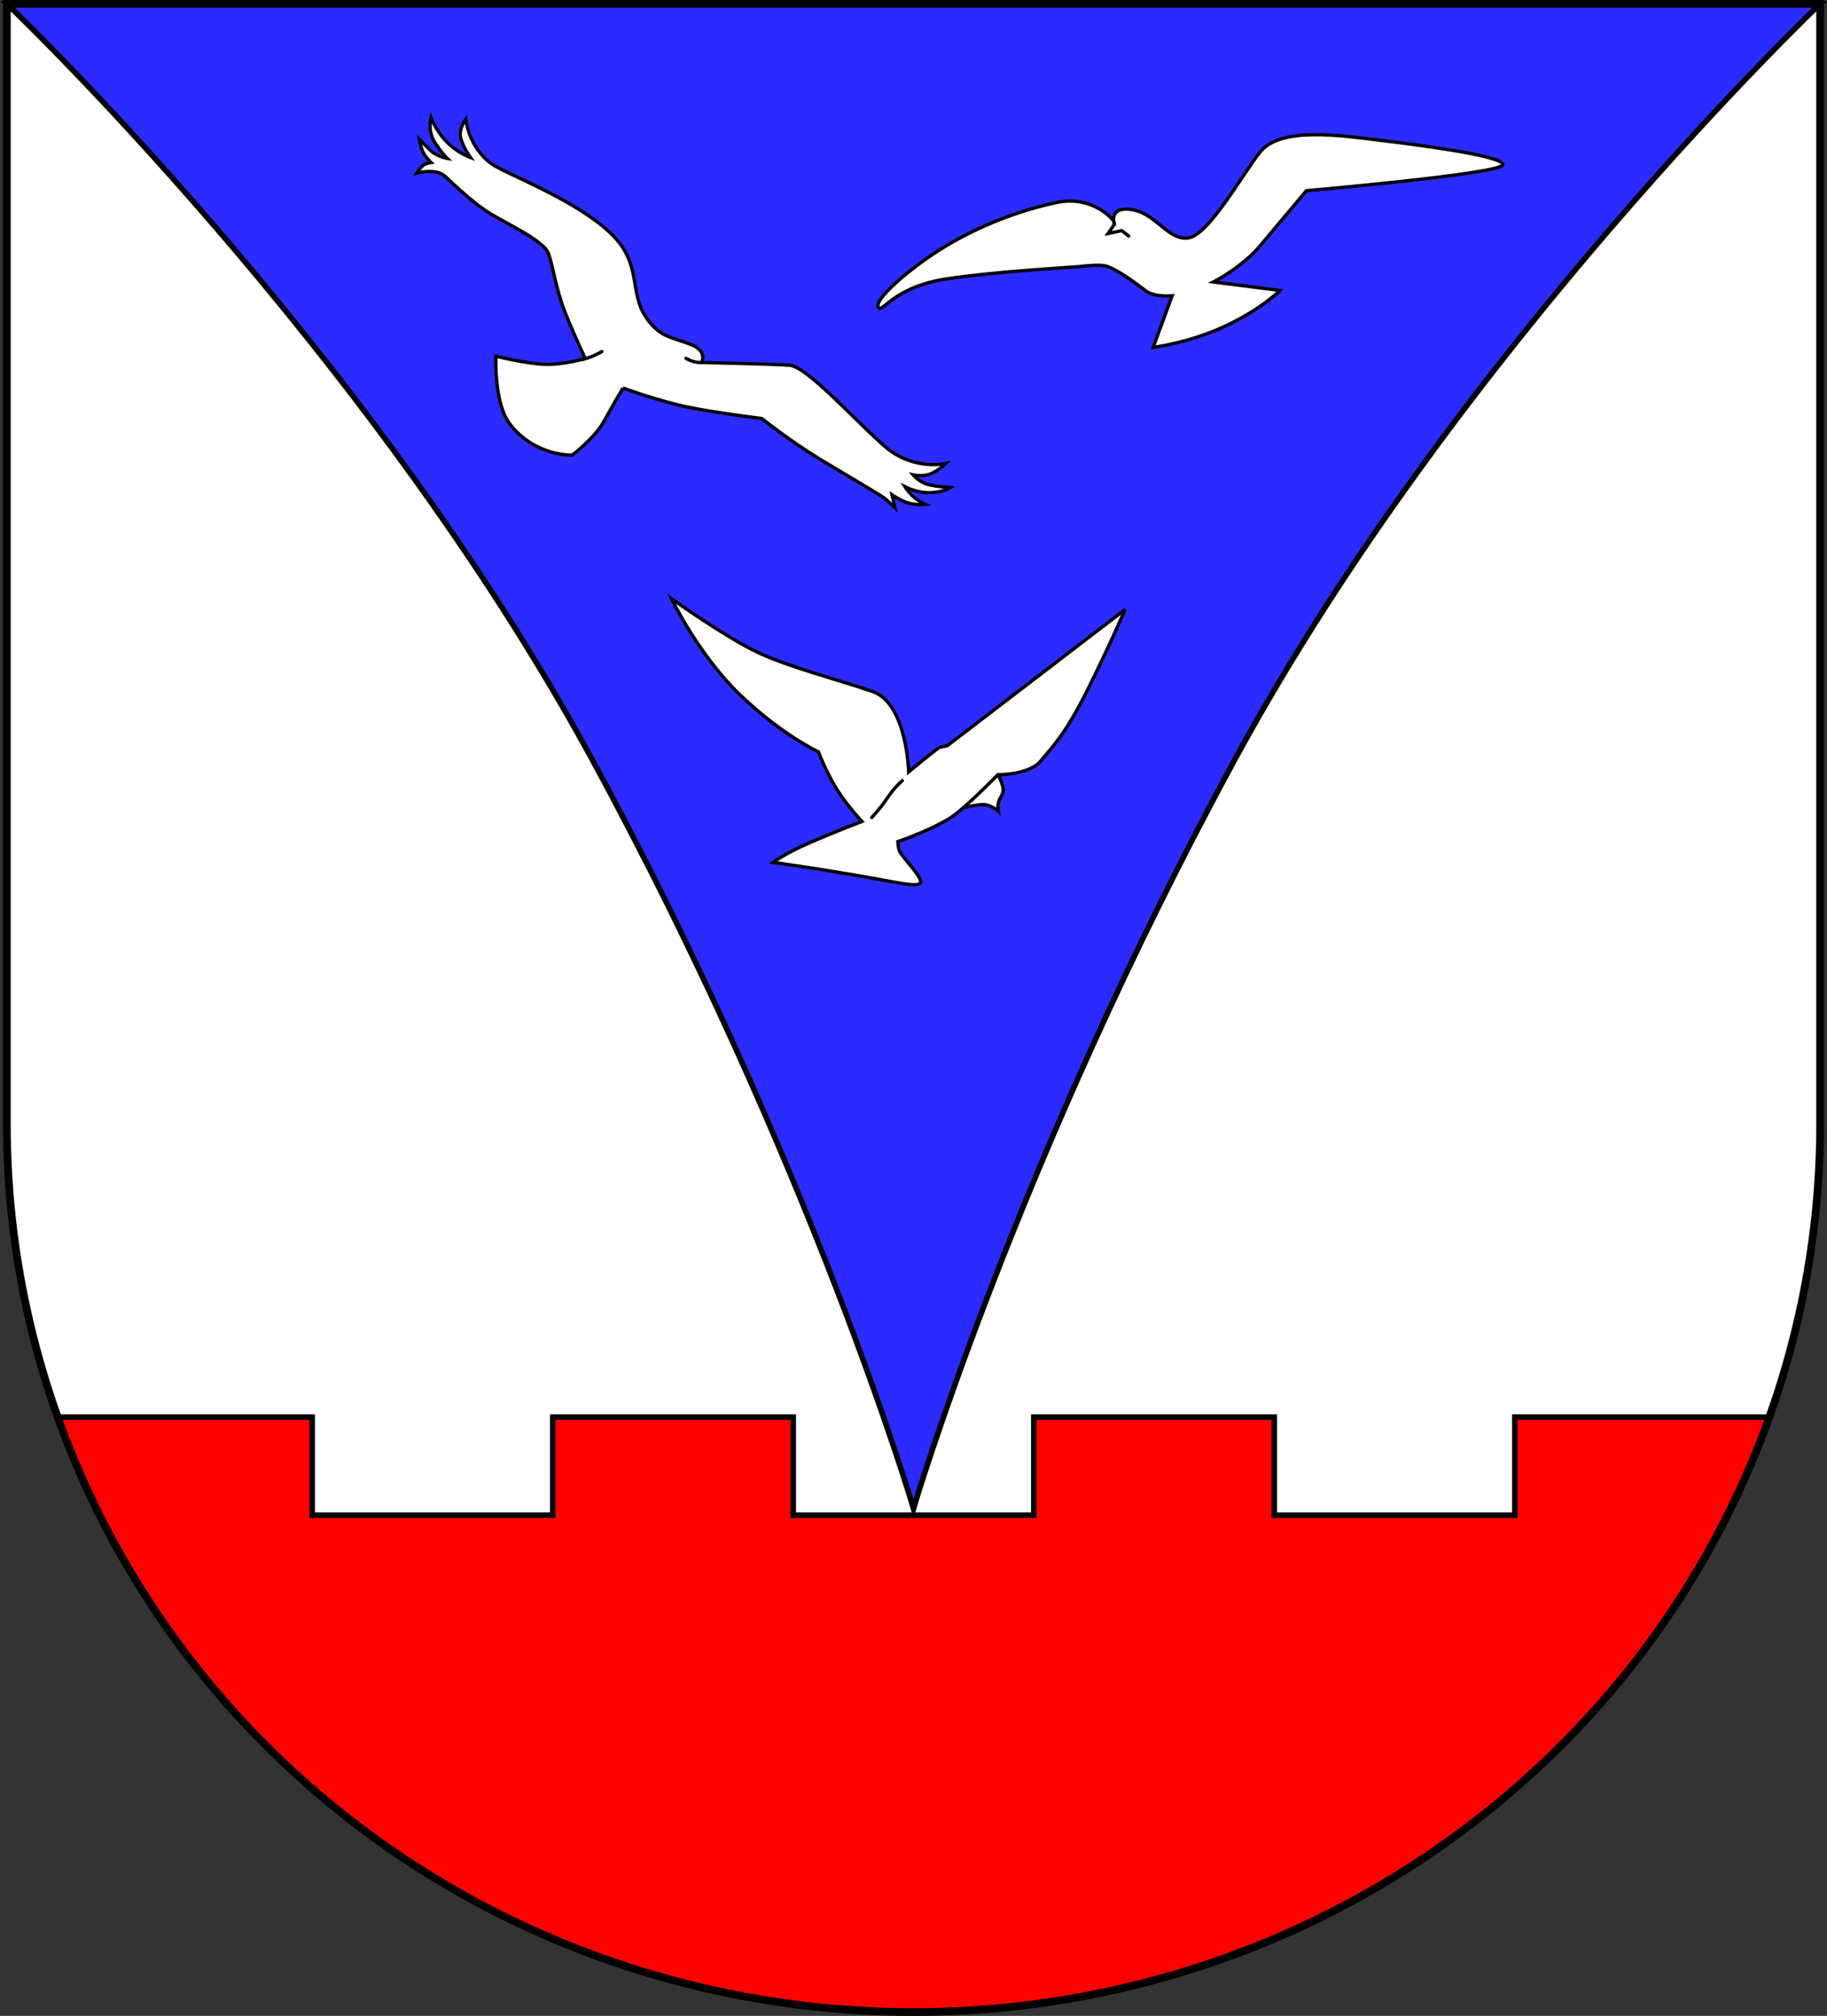 <?xml version="1.0" encoding="UTF-8" standalone="no"?>
<!-- Created with Inkscape (http://www.inkscape.org/) -->

<svg
   width="166.111mm"
   height="183.179mm"
   viewBox="0 0 166.111 183.179"
   version="1.1"
   id="svg1778"
   inkscape:version="1.2.2 (732a01da63, 2022-12-09)"
   sodipodi:docname="Wappen Haale2.svg"
   xmlns:inkscape="http://www.inkscape.org/namespaces/inkscape"
   xmlns:sodipodi="http://sodipodi.sourceforge.net/DTD/sodipodi-0.dtd"
   xmlns="http://www.w3.org/2000/svg"
   xmlns:svg="http://www.w3.org/2000/svg">
  <rect x="0" y="0" width="166.111" height="183.179" fill="#333333" stroke="none"/>
  <sodipodi:namedview
     id="namedview1780"
     pagecolor="#ffffff"
     bordercolor="#666666"
     borderopacity="1.0"
     inkscape:showpageshadow="2"
     inkscape:pageopacity="0.0"
     inkscape:pagecheckerboard="0"
     inkscape:deskcolor="#d1d1d1"
     inkscape:document-units="mm"
     showgrid="false"
     inkscape:zoom="0.54670518"
     inkscape:cx="323.75768"
     inkscape:cy="509.41533"
     inkscape:current-layer="layer1" />
  <defs
     id="defs1775" />
  <g
     inkscape:label="Ebene 1"
     inkscape:groupmode="layer"
     id="layer1"
     transform="translate(-526.046,-63.203)">
    <g
       id="g1721"
       transform="translate(501.502,-2.517)">
      <path
         id="path1284"
         style="fill:#ffffff;stroke:none;stroke-width:0.7;stroke-linecap:round;stroke-dasharray:none"
         d="M 25.17,66.07 V 167.849 a 82.43,80.7 0 0 0 82.43,80.699 82.43,80.7 0 0 0 82.43,-80.699 82.43,80.7 0 0 0 0,-5.2e-4 V 66.07 Z" />
      <path
         id="rect1568"
         style="fill:#ff0000;stroke:#000000;stroke-width:0.5;stroke-linecap:round;stroke-dasharray:none"
         d="m 29.845,194.487 a 82.43,80.7 0 0 0 77.755,54.061 82.43,80.7 0 0 0 77.755,-54.061 h -23.083 v 8.914 H 140.403 v -8.914 h -21.869 v 8.914 H 96.665 v -8.914 H 74.796 v 8.914 H 52.928 v -8.914 z" />
      <path
         id="path1644"
         style="fill:#2b2bff;stroke:#000000;stroke-width:0.5;stroke-linecap:round;stroke-dasharray:none;fill-opacity:1"
         d="m 25.17,66.07 c 0,0 32.849,31.245 53.17,68.587 19.967,36.693 29.26,68.139 29.26,68.139 0,0 9.292,-31.447 29.26,-68.139 20.321,-37.342 53.17,-68.587 53.17,-68.587 h -82.43 z"
         sodipodi:nodetypes="cscsccc" />
      <path
         id="path1703"
         style="fill:none;stroke:#000000;stroke-width:0.7;stroke-linecap:round;stroke-dasharray:none"
         d="M 25.17,66.07 V 167.849 a 82.43,80.7 0 0 0 82.43,80.699 82.43,80.7 0 0 0 82.43,-80.699 82.43,80.7 0 0 0 0,-5.2e-4 V 66.07 Z" />
      <g
         id="g1212"
         style="stroke:#000000"
         transform="translate(-210.723,0.023)">
        <g
           id="g1163"
           style="stroke:#000000">
          <path
             style="fill:#ffffff;stroke:#000000;stroke-width:0.3;stroke-linecap:round;stroke-dasharray:none"
             d="m 336.524,85.773 c 0,0 -1.797,-2.38 -5.191,-1.671 -3.251,0.679 -6.862,2.022 -10.143,3.996 -3.074,1.85 -6.656,4.94 -6.034,5.562 0.403,0.403 1.432,-1.891 6.118,-2.614 4.293,-0.662 11.22,-1.045 12.065,-1.123 0.846,-0.079 2,-0.231 2.616,-0.011 1.26,0.451 3.015,1.879 3.519,2.233 0.829,0.581 2.36,0.433 2.36,0.433 l -1.72,4.684 c 0,0 3.132,-0.392 6.282,-1.813 3.467,-1.564 5.25,-3.362 5.25,-3.362 l -6.056,-0.767 c 0,0 2.612,-1.348 4.221,-3.262 2.144,-2.551 4.234,-5.036 4.234,-5.036 0,0 17.776,-1.534 17.855,-2.36 0.079,-0.826 -8.134,-1.851 -11.332,-2.24 -3.198,-0.389 -8.797,-1.238 -10.679,1.029 -1.567,1.888 -4.681,7.636 -6.618,7.87 -1.777,0.215 -2.867,-2.136 -4.956,-2.549 -2.062,-0.407 -1.789,1.003 -1.789,1.003 z"
             id="path973"
             sodipodi:nodetypes="csssssssccsccscsssssc" />
          <path
             style="fill:none;stroke:#000000;stroke-width:0.3;stroke-linecap:round;stroke-dasharray:none"
             d="m 336.496,85.659 0.07,0.447 -0.554,0.81 1.237,-0.264 0.64,0.487"
             id="path1071"
             sodipodi:nodetypes="ccccc" />
        </g>
        <g
           id="g1174"
           style="stroke:#000000">
          <path
             style="fill:#ffffff;stroke:#000000;stroke-width:0.3;stroke-linecap:round;stroke-dasharray:none"
             d="m 291.907,100.953 c 0,0 3.5,1.278 6.155,1.789 2.655,0.511 6.469,0.983 6.469,0.983 0,0 2.635,2.104 5.447,3.795 2.812,1.691 5.485,3.234 5.781,3.5 0.58,0.521 0.875,0.816 0.875,0.816 l -0.265,-1.18 c 0,0 0.787,0.541 1.475,0.747 0.688,0.206 1.544,0.128 1.544,0.128 0,0 -0.728,-0.344 -1.17,-0.787 -0.442,-0.442 -0.669,-0.816 -0.669,-0.816 0,0 1.101,0.57 2.281,0.541 1.18,-0.029 1.829,-0.462 1.829,-0.462 0,0 -1.681,-0.118 -2.311,-0.383 -0.629,-0.265 -1.062,-0.777 -1.062,-0.777 0,0 0.934,0.206 1.671,-0.128 0.737,-0.334 1.298,-0.905 1.298,-0.905 0,0 -2.93,0.693 -5.516,-1.531 -2.586,-2.225 -7.091,-7.286 -8.676,-7.397 -1.585,-0.111 -8.037,-0.25 -8.037,-0.25 0,0 0.709,-1.043 -1.098,-1.696 -1.808,-0.654 -2.722,-0.683 -3.893,-2.364 -1.643,-2.358 -0.322,-4.826 -3.184,-7.62 -3.201,-3.124 -9.723,-5.5 -10.929,-6.396 -2.092,-1.555 -2.308,-4.032 -2.308,-4.032 0,0 -0.723,0.945 -0.431,1.821 0.292,0.876 0.862,1.669 0.862,1.669 0,0 -1.196,-0.431 -2.169,-1.432 -0.973,-1.001 -1.432,-2.211 -1.432,-2.211 0,0 -0.306,1.196 0.32,2.197 0.626,1.001 1.168,1.52 1.168,1.52 0,0 -0.938,-0.156 -1.509,-0.712 -0.57,-0.556 -1.032,-1.031 -1.032,-1.031 0,0 0.069,0.523 0.309,1.104 0.205,0.494 0.758,1.01 0.758,1.01 0,0 -0.417,0.063 -0.688,0.236 -0.271,0.174 -0.605,0.73 -0.605,0.73 0,0 1.752,-0.494 2.586,0.299 0.834,0.793 2.642,2.503 4.116,3.393 1.474,0.89 4.783,2.447 5.228,3.532 0.445,1.085 0.667,3.17 1.529,5.367 0.862,2.197 1.863,4.255 1.863,4.255 0,0 -2.03,0.598 -3.726,0.528 -1.696,-0.07 -4.408,-0.737 -4.408,-0.737 0,0 -0.179,4.257 1.251,6.131 2.281,2.989 5.683,2.851 5.683,2.851 0,0 2.065,-1.534 2.93,-3.127 0.865,-1.593 1.691,-2.969 1.691,-2.969 z"
             id="path1135"
             sodipodi:nodetypes="cscssccscscscscscsscsssscscscscscscscsssscscscsc" />
          <path
             style="fill:none;stroke:#000000;stroke-width:0.3;stroke-linecap:round;stroke-dasharray:none"
             d="m 288.087,98.387 c 0,0 0.364,-0.059 0.885,-0.256 0.521,-0.197 1.023,-0.492 1.023,-0.492"
             id="path1146"
             sodipodi:nodetypes="csc" />
          <path
             style="fill:none;stroke:#000000;stroke-width:0.3;stroke-linecap:round;stroke-dasharray:none"
             d="m 299.094,98.633 c 0,0 -0.247,0.051 -0.742,-0.074 -0.425,-0.107 -0.718,-0.305 -0.718,-0.305"
             id="path1148"
             sodipodi:nodetypes="csc" />
        </g>
        <g
           id="g1199"
           style="stroke:#000000">
          <path
             style="fill:#ffffff;stroke:#000000;stroke-width:0.3;stroke-linecap:round;stroke-dasharray:none"
             d="m 325.778,135.65 c 0,0 0.629,1.081 0.698,1.74 0.042,0.402 -0.259,0.726 -0.403,1.121 -0.146,0.398 -0.039,0.895 -0.039,0.895 0,0 -0.659,-0.61 -1.416,-0.6 -0.757,0.01 -2.625,0.482 -2.625,0.482 z"
             id="path1192"
             sodipodi:nodetypes="csscccc" />
          <path
             style="fill:#ffffff;stroke:#000000;stroke-width:0.3;stroke-linecap:round;stroke-dasharray:none"
             d="m 337.555,121.088 -16.157,12.368 c 0,0 -0.455,0.117 -0.654,0.136 -0.175,0.016 -2.861,2.245 -2.861,2.245 0,0 -0.157,-6.214 -3.264,-7.295 -3.107,-1.081 -7.611,-2.207 -10.531,-3.597 -2.92,-1.39 -7.759,-4.839 -7.759,-4.839 0,0 2.447,5.117 6.257,8.76 3.81,3.643 7.091,5.145 7.091,5.145 0,0 0.734,1.925 1.697,3.439 0.964,1.514 2.261,2.891 2.261,2.891 0,0 -2.183,0.826 -4.601,1.868 -2.419,1.042 -3.48,1.848 -3.48,1.848 0,0 3.323,0.452 7.354,1.14 4.031,0.688 5.76,1.159 6.036,0.726 0.275,-0.433 -1.491,-2.135 -1.887,-2.869 -0.142,-0.264 -0.157,-0.885 -0.157,-0.885 0,0 3.763,-1.267 5.414,-2.623 1.652,-1.357 3.67,-3.453 3.67,-3.453 0,0 2.851,0.039 3.913,-1.258 1.062,-1.298 2.202,-2.379 4.188,-6.332 1.986,-3.952 3.469,-7.414 3.469,-7.414 z"
             id="path1176"
             sodipodi:nodetypes="csccsscscscscssscscssc" />
          <path
             style="fill:none;stroke:#000000;stroke-width:0.3;stroke-linecap:round;stroke-dasharray:none"
             d="m 314.52,139.986 c 0,0 0.688,-0.767 0.993,-1.17 0.305,-0.403 0.541,-0.796 0.924,-1.278 0.383,-0.482 0.865,-0.905 0.865,-0.905"
             id="path1194" />
        </g>
      </g>
    </g>
  </g>
</svg>
